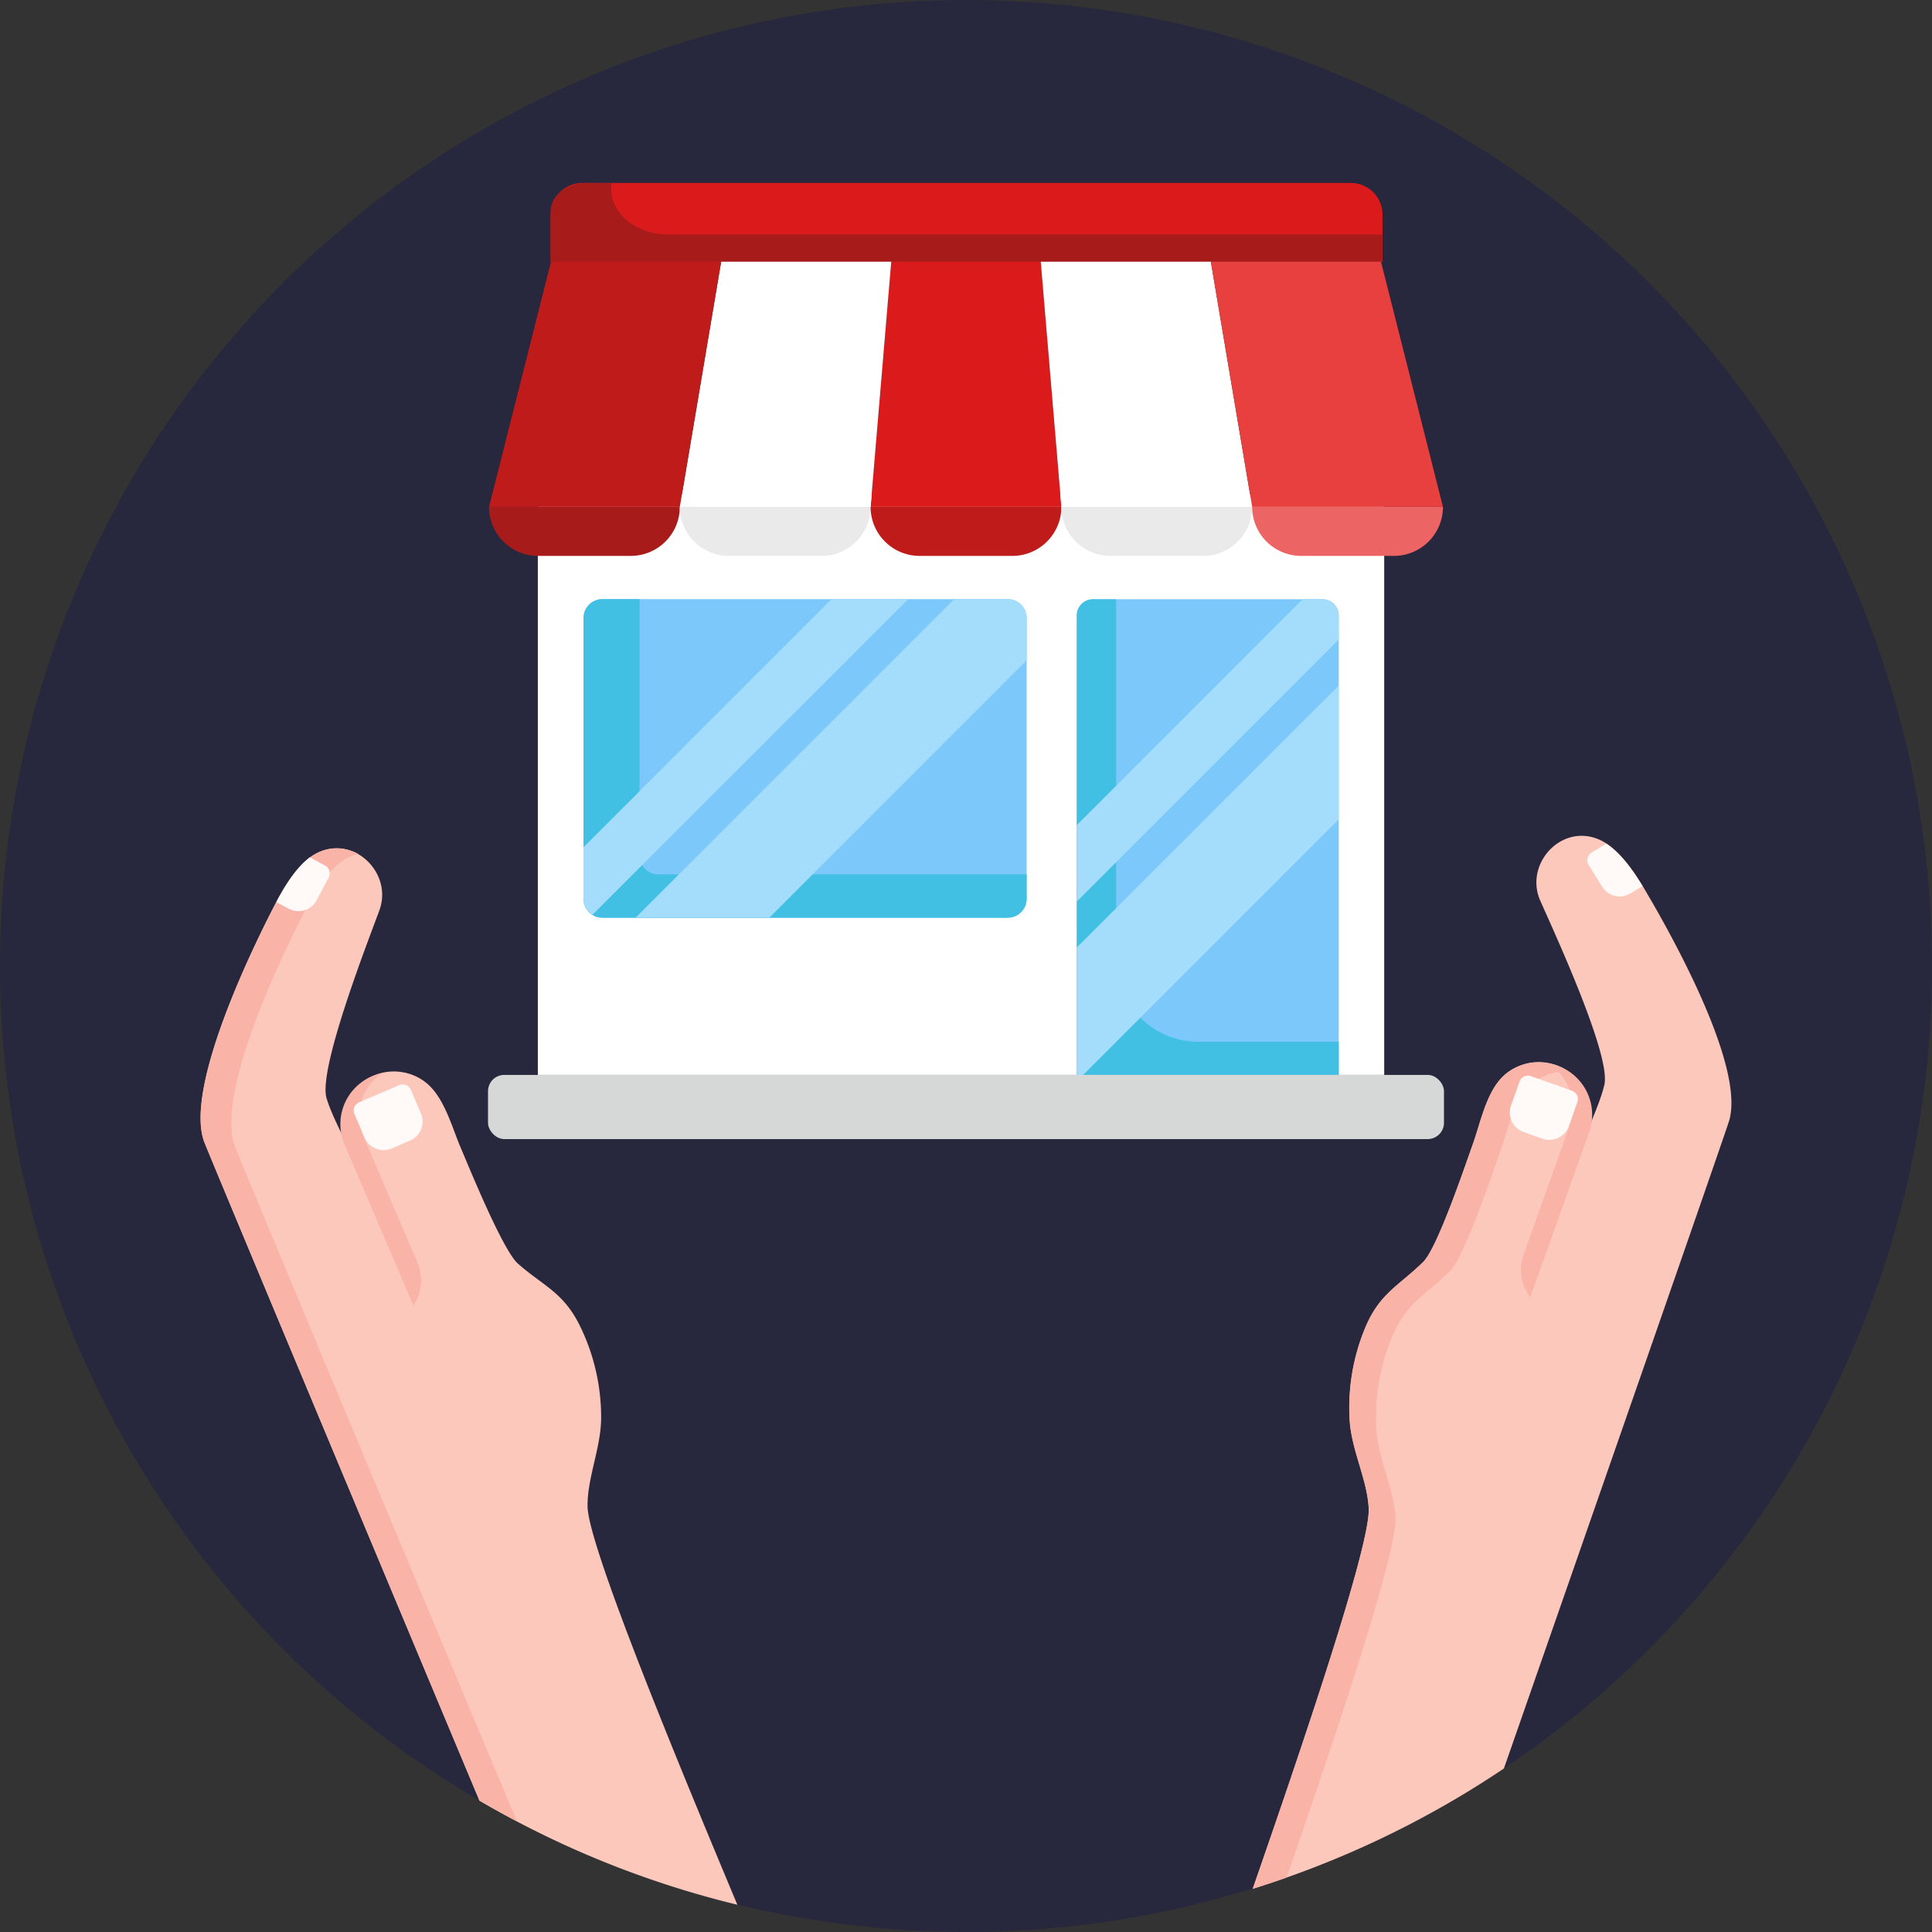 <svg xmlns="http://www.w3.org/2000/svg" viewBox="0 0 512 512"><rect x="0" y="0" width="512" height="512" fill="#333333" stroke="none"/><defs><style>.cls-1{fill:#27273d;}.cls-2{fill:#fcc8bc;}.cls-3{fill:#fab3a7;}.cls-4{fill:#fff9f8;}.cls-5{fill:#fff;}.cls-6{fill:#7cc8fb;}.cls-7{fill:#41c0e3;}.cls-8{fill:#db1b1b;}.cls-9{fill:#a81b1b;}.cls-10{fill:#eaeaea;}.cls-11{fill:#bf1b1b;}.cls-12{fill:#ed6464;}.cls-13{fill:#e83f3f;}.cls-14{fill:#d6d8d8;}.cls-15{fill:#a4dcfc;}</style></defs><title>Insurance</title><g id="BULINE"><circle class="cls-1" cx="256" cy="256" r="256"/></g><g id="Icons"><path class="cls-2" d="M195.41,504.78a254,254,0,0,1-68.36-27.59c-24.64-58.83-72-172-73-174.74-5.36-15.17,14.73-54.95,19.16-63.38,2.59-4.93,5.53-9.3,8.88-11.81a13.38,13.38,0,0,1,2.36-1.41c9.64-4.39,19.66,5.68,16.09,15.41-3.74,10.07-16.22,42.3-14,49.77,1.2,4,3.44,8.06,5.11,11.92a13.76,13.76,0,0,1,20.8-16.38c5.15,3.74,7.19,11.82,9.58,17.43,2.55,6,11.28,27.47,15.28,30.93,6.87,6,11.94,7.52,16.33,16.34a55.08,55.08,0,0,1,5.67,24.14c.07,8.06-3.7,16.11-3.6,23.83C155.86,409.61,179.59,467,195.41,504.78Z"/><path class="cls-3" d="M137,482.69q-5-2.64-9.92-5.5c-24.64-58.83-72-172-73-174.74-5.36-15.17,14.73-54.95,19.16-63.38,2.59-4.93,5.53-9.3,8.88-11.81a11.7,11.7,0,0,1,11.27-1.65,4.74,4.74,0,0,1,1.51.72,12.3,12.3,0,0,0-4.64,2.18c-3.36,2.51-6.3,6.87-8.88,11.81-4.43,8.43-24.52,48.21-19.16,63.38C63.2,306.53,112.92,425.26,137,482.69Z"/><path class="cls-3" d="M98.57,285.24a13.76,13.76,0,0,0-7.26,18.07L109.57,346c.14-.26.29-.52.44-.77a11.9,11.9,0,0,0,.61-10.65L96.33,301.17a13.74,13.74,0,0,1,3.74-15.89,10.28,10.28,0,0,1,1.11-.86A13.15,13.15,0,0,0,98.57,285.24Z"/><path class="cls-4" d="M101.53,288.42h6.75a2.36,2.36,0,0,1,2.36,2.36v11.54a2.36,2.36,0,0,1-2.36,2.36h-6.75A5.49,5.49,0,0,1,96,299.2v-5.29A5.49,5.49,0,0,1,101.53,288.42Z" transform="translate(-128.77 508.09) rotate(-113.13)"/><path class="cls-4" d="M73.22,239.07l3.29,1.75a5.47,5.47,0,0,0,7.42-2.27l3.17-6a2.37,2.37,0,0,0-1-3.2l-4-2.14C78.75,229.77,75.81,234.14,73.22,239.07Z"/><path class="cls-2" d="M458.27,296.91c-.77,2.71-38.18,110-59.72,171.76A254.78,254.78,0,0,1,332,500.54c13.34-38.41,31.22-91.06,30.74-100.82-.38-7.71-4.63-15.52-5.06-23.57a55.17,55.17,0,0,1,4.19-24.44c3.84-9.06,8.81-10.92,15.31-17.3,3.77-3.7,11.18-25.7,13.36-31.81,2-5.74,3.58-13.93,8.5-18a13.76,13.76,0,0,1,21.76,15.08c1.43-3.95,3.42-8.14,4.37-12.21,1.79-7.59-12.64-39-17-48.82-4.16-9.49,5.23-20.16,15.12-16.36a12.3,12.3,0,0,1,2.44,1.26c3.5,2.3,6.71,6.48,9.59,11.25C440.21,243,462.69,281.44,458.27,296.91Z"/><path class="cls-3" d="M415.64,284a13.64,13.64,0,0,0-9.51,3.07c-4.92,4-6.46,12.23-8.51,18-2.17,6.11-9.58,28.1-13.36,31.81-6.49,6.37-11.46,8.23-15.3,17.29a54.93,54.93,0,0,0-4.19,24.45c.42,8,4.67,15.85,5.05,23.56.46,9.3-15.77,57.61-28.85,95.39q-4.47,1.59-9,3c13.34-38.41,31.22-91.06,30.74-100.82-.38-7.71-4.63-15.52-5.06-23.57a55.17,55.17,0,0,1,4.19-24.44c3.84-9.06,8.81-10.92,15.31-17.3,3.77-3.7,11.18-25.7,13.36-31.81,2-5.74,3.58-13.93,8.5-18A13.88,13.88,0,0,1,415.64,284Z"/><path class="cls-3" d="M412.79,282.44a13.78,13.78,0,0,1,8.35,17.6L405.53,343.8c-.17-.25-.33-.5-.5-.74a11.89,11.89,0,0,1-1.25-10.59L416,298.21a13.76,13.76,0,0,0-4.7-15.64,13.15,13.15,0,0,0-1.16-.79A13.88,13.88,0,0,1,412.79,282.44Z"/><path class="cls-4" d="M406.91,285.9h6.75a2.36,2.36,0,0,1,2.36,2.36V299.8a2.36,2.36,0,0,1-2.36,2.36h-6.75a5.49,5.49,0,0,1-5.49-5.49v-5.29A5.49,5.49,0,0,1,406.91,285.9Z" transform="translate(-5.55 580.19) rotate(-70.37)"/><path class="cls-4" d="M435.28,234.82l-3.18,1.94a5.48,5.48,0,0,1-7.55-1.81L421,229.2a2.37,2.37,0,0,1,.78-3.25l3.88-2.38C429.19,225.87,432.4,230.05,435.28,234.82Z"/><rect class="cls-5" x="142.53" y="130.95" width="224.3" height="153.91"/><path class="cls-6" d="M272.07,163.77V238.2a5,5,0,0,1-5,5H159.64a4.9,4.9,0,0,1-2.6-.74,5,5,0,0,1-2.37-4.23V163.77a5,5,0,0,1,5-5H267.1A5,5,0,0,1,272.07,163.77Z"/><path class="cls-7" d="M272.07,231.71v6.49a5,5,0,0,1-5,5H159.63a5,5,0,0,1-5-5V163.78a5,5,0,0,1,5-5h9.85v67.93a5,5,0,0,0,5,5Z"/><path class="cls-6" d="M354.78,163.1V284.86H285.36V163.1a4.31,4.31,0,0,1,4.3-4.3h60.82A4.3,4.3,0,0,1,354.78,163.1Z"/><path class="cls-7" d="M354.78,276.08v8.78H285.36V163.11a4.29,4.29,0,0,1,4.3-4.3h6.12v95.43a21.84,21.84,0,0,0,21.84,21.84Z"/><path class="cls-8" d="M154.31,48.49H358a8.38,8.38,0,0,1,8.38,8.38V69.36a0,0,0,0,1,0,0H145.93a0,0,0,0,1,0,0V56.88A8.38,8.38,0,0,1,154.31,48.49Z"/><path class="cls-9" d="M366.34,62.12v7.24H145.93V56c0-4.12,4.21-7.47,9.4-7.47H162a1.69,1.69,0,0,0,0,.23v1.37c0,6.64,6.78,12,15.14,12Z"/><path class="cls-9" d="M129.6,134.32h50.56a0,0,0,0,1,0,0v0a13,13,0,0,1-13,13H142.59a13,13,0,0,1-13-13v0A0,0,0,0,1,129.6,134.32Z"/><path class="cls-10" d="M180.16,134.32h50.56a0,0,0,0,1,0,0v0a13,13,0,0,1-13,13H193.15a13,13,0,0,1-13-13v0A0,0,0,0,1,180.16,134.32Z"/><path class="cls-11" d="M230.72,134.32h50.56a0,0,0,0,1,0,0v0a13,13,0,0,1-13,13H243.71a13,13,0,0,1-13-13v0a0,0,0,0,1,0,0Z"/><path class="cls-10" d="M281.28,134.32h50.56a0,0,0,0,1,0,0v0a13,13,0,0,1-13,13H294.27a13,13,0,0,1-13-13v0A0,0,0,0,1,281.28,134.32Z"/><path class="cls-12" d="M331.84,134.32H382.4a0,0,0,0,1,0,0v0a13,13,0,0,1-13,13H344.83a13,13,0,0,1-13-13v0A0,0,0,0,1,331.84,134.32Z"/><polygon class="cls-8" points="275.81 69.36 236.19 69.36 230.72 134.32 281.28 134.32 275.81 69.36"/><polygon class="cls-5" points="236.19 69.36 191.11 69.36 180.16 134.32 230.72 134.32 236.19 69.36"/><polygon class="cls-11" points="191.11 69.36 146.02 69.36 129.6 134.32 180.16 134.32 191.11 69.36"/><polygon class="cls-5" points="320.89 69.36 275.81 69.36 281.28 134.32 331.84 134.32 320.89 69.36"/><polygon class="cls-13" points="365.98 69.36 320.89 69.36 331.84 134.32 382.4 134.32 365.98 69.36"/><rect class="cls-14" x="129.33" y="284.86" width="253.34" height="17.01" rx="4.32"/><path class="cls-15" d="M240.67,158.8,157,242.43a5,5,0,0,1-2.37-4.23V224.54l65.74-65.74Z"/><path class="cls-15" d="M272.07,163.77V175l-68.14,68.15H168.48l84.38-84.37H267.1A5,5,0,0,1,272.07,163.77Z"/><path class="cls-15" d="M354.78,163.1v6.41l-69.42,69.41V218.67l59.85-59.87h5.27A4.3,4.3,0,0,1,354.78,163.1Z"/><polygon class="cls-15" points="354.78 181.68 354.78 217.12 287.06 284.86 285.36 284.86 285.36 251.1 354.78 181.68"/></g></svg>